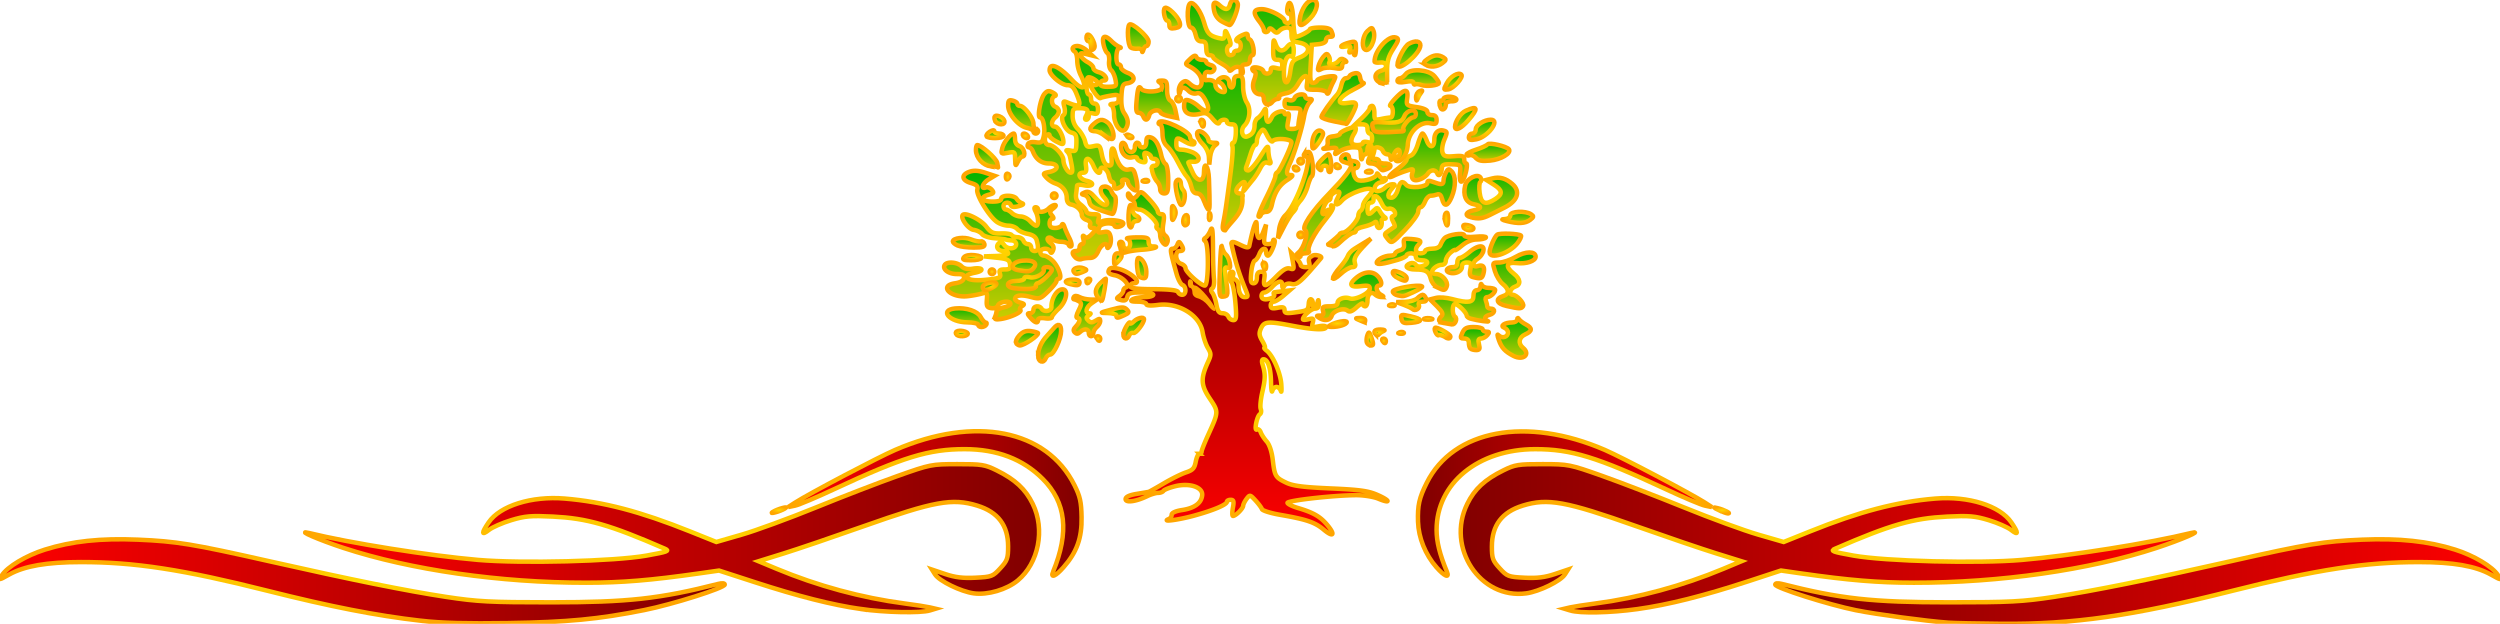 <svg xmlns="http://www.w3.org/2000/svg" viewBox="0 0 194.887 48.629">
  <defs>
    <linearGradient id="treeGradient" x1="100%" y1="100%">
      <stop offset="0%" stop-color="red">
        <animate attributeName="stop-color" dur="14s" repeatCount="indefinite" values="orange;red;orange"/>
      </stop>
      <stop offset="100%" stop-color="maroon">
        <animate attributeName="stop-color" dur="14s" repeatCount="indefinite" values="crimson;maroon;crimson"/>
        <animate attributeName="offset" dur="14s" repeatCount="indefinite" values="0.95;0.80;0.60;0.40;0.20;0;0.20;0.40;0.60;0.80;0.95"/>
      </stop>
    </linearGradient>
    <linearGradient id="leafGradient" x1="100%" y1="100%">
      <stop offset="0%" stop-color="#cc0">
        <animate attributeName="stop-color" dur="14s" repeatCount="indefinite" values="#cccc00;#00b300;#cccc00"/>
      </stop>
      <stop offset="100%" stop-color="#00b300">
        <animate attributeName="offset" dur="14s" repeatCount="indefinite" values="0.95;0.80;0.60;0.40;0.20;0;0.20;0.40;0.60;0.80;0.95"/>
        <animate attributeName="stop-color" dur="14s" repeatCount="indefinite" values="#00b300;#bfff00;#00b300"/>
      </stop>
    </linearGradient>
    <linearGradient id="braceLeftGradient" x1="0%" y1="0%">
      <stop offset="0%" stop-color="red">
        <animate attributeName="offset" dur="20s" repeatCount="indefinite" values="0;0.20;0.40;0.60;0.80;0.95;0.80;0.60;0.40;0.20;0"/>
        <animate attributeName="stop-color" dur="20s" repeatCount="indefinite" values="red;maroon;red"/>
      </stop>
      <stop offset="100%" stop-color="maroon"/>
    </linearGradient>
    <linearGradient id="braceRightGradient" x1="0%" y1="0%">
      <stop offset="0%" stop-color="maroon"/>
      <stop offset="100%" stop-color="red">
        <animate attributeName="offset" dur="20s" repeatCount="indefinite" values="0.95;0.80;0.60;0.40;0.20;0;0.20;0.40;0.60;0.80;0.95"/>
        <animate attributeName="stop-color" dur="20s" repeatCount="indefinite" values="red;maroon;red"/>
      </stop>
    </linearGradient>
    <radialGradient id="goldStroke">
      <stop offset="0%" stop-color="gold"/>
      <stop offset="100%" stop-color="orange">
        <animate attributeName="offset" dur="20s" repeatCount="indefinite" values="0.95;0.80;0.60;0.40;0.20;0;0.20;0.40;0.60;0.80;0.95"/>
      </stop>
    </radialGradient>
    <filter id="blurIt">
      <feGaussianBlur in="SourceGraphic" stdDeviation=".1"/>
    </filter>
  </defs>
  <style>
    *{stroke-width:.35px;stroke:none}.tree{fill:url(#treeGradient)}.tree.accent{stroke:none;fill:orange}.brace,.leaf,.tree{stroke:url(#goldStroke)}.brace.left{fill:url(#braceLeftGradient)}.brace.right{fill:url(#braceRightGradient)}.leaf{fill:url(#leafGradient)}
  </style>
  <path d="M32.81 48.39c-3.453-.396-7.059-1.1-11.956-2.336-6.547-1.652-10.378-2.241-14.546-2.238-2.657.002-4.407.307-5.605.976-.804.45-.81.45-.552.051.434-.67 1.89-1.54 3.345-1.997 2.103-.66 4.347-.9 7.268-.776 2.981.126 4.264.336 10.18 1.67 6.56 1.478 10.722 2.317 13.827 2.79 2.455.373 3.419.423 8.17.423 6.012 0 8.469-.271 13.065-1.439.295-.075.494-.053.494.055 0 .261-4.073 1.551-6.285 1.991-3.593.715-5.934.938-10.595 1.012-3.226.051-5.239-.003-6.81-.183z" class="brace left"/>
  <path d="M151.855 48.538c-1.732-.126-5.558-.642-7.183-.969-2.11-.424-6.285-1.751-6.285-1.998 0-.11.197-.132.494-.057 4.596 1.168 7.053 1.439 13.064 1.439 4.752 0 5.716-.05 8.17-.423 3.106-.473 7.267-1.312 13.828-2.79 5.916-1.334 7.199-1.544 10.18-1.67 2.921-.124 5.165.115 7.268.776 1.455.457 2.91 1.326 3.345 1.997.258.4.252.399-.552-.05-1.198-.67-2.948-.975-5.605-.977-4.168-.003-7.999.586-14.546 2.238-7.788 1.965-12.403 2.623-18.047 2.573-1.828-.017-3.686-.056-4.13-.089z" class="brace right"/>
  <path d="M67.095 47.475c-2.25-.326-4.853-.986-8.26-2.093l-2.784-.904-1.526.218c-3.797.542-6.05.728-8.835.73-6.705.003-13.68-.997-18.91-2.712-1.9-.623-3.755-1.425-2.694-1.164 3.214.789 9.345 1.765 13.17 2.097 3.396.294 10.673.109 13.138-.335 1.66-.299 1.832-.363 1.437-.535-4.309-1.873-6.053-2.373-8.733-2.506-1.708-.085-2.18-.044-3.248.28-.688.209-1.465.549-1.728.756-.597.47-.609.266-.033-.582.885-1.3 3.349-2.074 5.93-1.86 3.012.25 5.902 1.008 9.771 2.562l2.05.823 1.991-.575c1.095-.317 3.688-1.267 5.762-2.11 2.074-.845 4.943-1.951 6.375-2.458 2.553-.905 2.644-.923 4.67-.925 1.886-.003 2.15.04 3.052.485 1.45.716 2.249 1.457 2.817 2.614.977 1.99.463 4.618-1.167 5.97-.864.715-2.349 1.15-3.428 1.004-1.007-.136-2.693-.96-3.02-1.475l-.239-.377 1.037.35c.766.258 1.382.333 2.357.283 1.258-.063 1.348-.097 1.93-.733.547-.597.61-.774.61-1.701 0-1.648-.79-2.69-2.411-3.188-1.942-.596-3.334-.343-8.867 1.614-2.34.828-5.137 1.78-6.215 2.115l-1.961.61 1.422.593c3.177 1.325 6.63 2.261 9.952 2.697.84.11 1.728.248 1.975.306l.45.105-.45.136c-.712.216-3.526.156-5.387-.115z" class="brace left"/>
  <path d="M122.405 47.59l-.45-.136.45-.105c.247-.058 1.136-.196 1.975-.306 3.322-.436 6.775-1.372 9.952-2.697l1.422-.594-1.96-.61c-1.08-.335-3.876-1.286-6.216-2.114-5.533-1.957-6.925-2.21-8.867-1.614-1.621.498-2.41 1.54-2.411 3.188 0 .927.063 1.104.61 1.701.582.636.672.67 1.93.733.975.05 1.591-.025 2.357-.283l1.037-.35-.24.377c-.326.516-2.012 1.339-3.019 1.475-3.595.486-6.267-3.57-4.595-6.974.568-1.157 1.366-1.898 2.817-2.614.903-.446 1.166-.488 3.053-.485 2.025.002 2.116.02 4.669.925 1.432.507 4.3 1.613 6.375 2.457 2.074.844 4.667 1.794 5.762 2.11l1.991.576 2.05-.823c3.869-1.554 6.759-2.311 9.77-2.561 2.582-.215 5.046.558 5.93 1.86.577.847.565 1.05-.032.58-.263-.206-1.04-.546-1.728-.755-1.068-.324-1.54-.365-3.248-.28-2.68.133-4.424.633-8.733 2.506-.395.172-.222.236 1.437.535 2.465.444 9.742.63 13.138.335 3.825-.332 9.956-1.308 13.17-2.097 1.061-.26-.793.541-2.694 1.164-5.23 1.715-12.205 2.715-18.91 2.712-2.79-.002-5.07-.19-8.835-.731l-1.526-.22-2.551.837c-3.477 1.14-6.246 1.834-8.646 2.169-2.1.293-4.464.342-5.234.11z" class="brace right"/>
  <path d="M82.091 44.574c1.277-3.097 1.017-5.418-.812-7.247-1.538-1.538-3.56-2.31-6.066-2.313-2.804-.004-4.822.614-10.183 3.118-1.383.645-2.757 1.224-3.053 1.286l-.539.112.539-.346c1.09-.702 6.458-3.529 7.803-4.11 6.225-2.692 11.806-1.593 13.981 2.751.436.871.53 1.29.553 2.485.032 1.626-.363 2.724-1.411 3.917-.614.7-1.03.877-.812.347z" class="brace left"/>
  <path d="M111.981 44.224c-.87-.99-1.4-2.302-1.44-3.555-.039-1.271.09-1.852.677-3.024 2.077-4.156 7.782-5.212 13.889-2.572 1.345.582 6.712 3.409 7.803 4.11l.539.347-.539-.112c-.296-.062-1.67-.64-3.053-1.286-5.361-2.504-7.379-3.122-10.183-3.118-4.445.007-7.685 2.66-7.685 6.294 0 .926.237 1.884.807 3.266.219.531-.198.352-.815-.35z" class="brace right"/>
  <path d="M103.19 41.288c-.69-.576-1.332-.795-3.385-1.152-.749-.13-1.392-.331-1.43-.447-.04-.115-.266-.42-.504-.677-.422-.455-.441-.458-.694-.124-.144.19-.263.433-.267.54-.006.215-.583.792-.79.792-.072 0-.076-.283-.012-.629.096-.507.062-.628-.171-.628-.16 0-.29.066-.29.146 0 .228-1.045.672-2.566 1.089-1.208.332-2.599.517-1.968.262a.39.39 0 0 0 .225-.334c0-.151.309-.29.814-.366.963-.144 1.5-.539 1.564-1.15.067-.638-.992-.987-2.124-.702-.44.11-.843.272-.896.358-.054.087-.242.158-.419.158-.176 0-.555.113-.842.252-.88.425-1.689.536-1.689.232 0-.175.288-.311.853-.405.47-.078.894-.15.943-.16.05-.01.58-.307 1.18-.662.6-.354 1.379-.74 1.732-.856.53-.175.663-.322.759-.833.064-.342.194-.62.288-.62a.174.174 0 0 0 .171-.176c0-.096.232-.682.514-1.302.82-1.798.82-1.784.115-2.832-.692-1.03-.717-1.57-.13-2.846.251-.545.25-.647-.014-1.094-.16-.271-.345-.824-.41-1.23-.21-1.315-1.88-2.334-3.48-2.121-.58.077-.905.053-.905-.066 0-.102-.303-.187-.673-.189-.5-.002-.604-.047-.404-.177.148-.095.572-.175.943-.176.37-.002.673-.084.673-.183 0-.098-.435-.18-.966-.18-.805 0-.982.059-1.058.348-.068.26-.194.32-.497.242-.364-.096-.375-.128-.11-.323.164-.119.297-.301.297-.406 0-.104.092-.22.204-.258.386-.128-.252-.828-.86-.942-.426-.08-.557-.184-.48-.382.077-.202.248-.24.665-.15.983.212 2.026 1.153 1.279 1.153-.148 0-.27.102-.27.226 0 .165.488.228 1.83.235 1.245.007 1.852.079 1.9.224.04.117.186.213.326.213.325 0 .334-.649.01-.773-.133-.051-.34-.444-.459-.872-.506-1.823-.524-1.946-.285-1.946.127 0 .285-.14.35-.31.102-.264.143-.27.286-.044.24.378.211.533-.097.533-.42 0-.342.85.09.988.198.063.36.221.36.353 0 .291 1.179 1.353 1.503 1.353.295 0 .326-3.249.033-3.457-.13-.092-.122-.178.026-.274.118-.077.295-.34.392-.584.135-.338.18-.017.187 1.352.005.988.04 2.079.077 2.424.037.346-.018.683-.121.75-.132.084-.132.193 0 .359.105.13.245.541.311.912.093.51.207.673.478.673.196 0 .403.121.46.27a.446.446 0 0 0 .38.269c.235 0 .26-.207.16-1.384-.065-.76-.198-1.464-.296-1.562-.241-.242-.227-.825.02-.825.11 0 .155.114.101.254-.054.14.019.3.16.354.142.054.259.256.259.449 0 .54.192.918.468.918.302 0 .304-.029.048-.665-.514-1.28-.77-2.118-1.07-3.51.012-.47 1.3.64 1.396.181.135-.666.319-1.393.408-1.616.144-.358.165-.33.175.238.015.887.228 1.019.499.31l.227-.595-.104.763c-.093.688-.067.764.271.764.206 0 .375-.095.375-.21 0-.115.05-.16.11-.1.133.133-.323 1.208-.513 1.208-.075 0-.136-.122-.136-.27 0-.421-.35-.316-.531.16-.09.237-.249.46-.353.495-.104.035-.228.447-.275.916-.068.67-.03.853.177.853.162 0 .264-.173.264-.449 0-.315.098-.448.328-.448.262 0 .312.107.25.538-.107.72.11.68.949-.18.508-.52.797-.688 1.048-.609.312.1.334.046.222-.548l-.123-.658.369.37c.203.202.369.449.369.548 0 .099.171.18.38.18.296 0 .359-.083.283-.37-.064-.245.005-.408.204-.481.146-.196.876-.029.715.154-1.546 1.841-1.864 2.12-2.293 2.007-.247-.064-.464-.008-.561.145-.127.2-.16.187-.162-.064-.004-.407-.356-.33-.816.18-.2.222-.463.404-.584.404-.12 0-.218.12-.218.27 0 .28.312.344.792.16.156-.06.238-.181.184-.27-.055-.088-.034-.17.045-.18.08-.012.376-.048.656-.081l.511-.06-.51.44c-.281.24-.612.439-.736.439-.123 0-.224.131-.224.292 0 .228.117.268.539.184.42-.084.538-.044.538.181 0 .242.14.27.839.175.97-.133 1.007-.158 1.047-.697.016-.223.103-.364.193-.315.09.05.14.191.112.315-.08.35.287.263.38-.09.06-.237.086-.214.102.09.014.275-.08.404-.298.404-.291 0-.938.572-.938.83 0 .058.194.058.432-.002.374-.094.418-.057.33.278-.091.35-.048.376.467.273.326-.065.567-.039.567.062 0 .25-.953.216-2.575-.095-1.966-.376-2.243-.355-2.49.19-.171.375-.153.554.103.987.172.291.253.53.179.53-.074 0-.004.1.156.224.49.379 1.078 1.725 1.141 2.613.033.464.017.702-.036.53-.053-.173-.206-.315-.34-.315-.133 0-.28.142-.324.315-.046.172-.092-.156-.103-.73-.022-1.075-.246-1.74-.587-1.74-.119 0-.146.157-.069.404.226.728.222 1.108-.019 2.15-.13.564-.187 1.158-.125 1.32.062.161.033.345-.065.41-.238.156-.466 1.337-.23 1.191.098-.06.23.036.294.216.063.179.273.5.465.715.216.24.398.792.474 1.437.151 1.281.204 1.37 1.05 1.777.518.25 1.327.355 3.46.447 2.282.1 2.942.191 3.662.51 1 .44 1.047.706.052.29-.357-.15-1.117-.272-1.688-.273-1.697-.002-5.449.418-5.387.604.031.094.384.268.785.386 1.206.356 1.742.659 2.277 1.284.688.805.538 1.063-.24.412z" class="tree"/>
  <path d="M94.75 24.145c0-.38-1.25-1.883-1.567-1.883-.126 0-.209-.09-.184-.202.025-.111-.056-.24-.18-.284-.134-.05-.224.068-.224.291 0 .206.08.375.18.375.098 0 .18.16.18.355 0 .227.157.396.435.465.24.06.582.305.761.543.297.395.599.567.599.34z" class="tree accent"/>
  <path d="M109.899 16.83c.058-.222.027-.431-.07-.464-.095-.033-.174-.215-.174-.404 0-.198-.124-.344-.292-.344-.231 0-.268.116-.18.56a5.8 5.8 0 0 1 .113.809c0 .406.488.279.603-.157z" class="tree accent"/>
  <path d="M110.553 15.438c0-.36-.09-.539-.27-.539-.272 0-.384.723-.15.958.258.258.42.096.42-.419z" class="tree accent"/>
  <path d="M95.369 8.678c.066-.262.034-.56-.07-.664-.133-.133-.19-.099-.19.115 0 .168-.121.306-.27.306-.302 0-.314.032-.16.434.17.442.558.334.69-.191z" class="tree accent"/>
  <path d="M96.289 7.46c.348-.348.323-.462-.103-.462-.197 0-.359.034-.359.075 0 .041-.049.203-.109.36-.136.354.226.372.571.027z" class="tree accent"/>
  <path d="M103.549 19.036c.444-.342.835-.685.868-.763.033-.078.16-.141.28-.141.318 0 1.186-.954 1.186-1.301 0-.162.081-.344.18-.405.099-.061.18-.231.18-.378 0-.146.161-.44.359-.651.197-.212.359-.451.359-.532 0-.437-1.84.183-2.376.8-.394.454-.602.304-.318-.227.115-.214.174-.425.13-.468-.154-.155-.668.152-.668.398 0 .137-.068.25-.151.25-.209 0-.61.918-.46 1.055.066.062.157.01.201-.113.044-.123.2-.224.345-.224.155 0 .212-.086.137-.207-.08-.13-.049-.159.08-.079.14.086-.062.46-.61 1.133-.85 1.044-1.408 2.128-1.237 2.404.055.089-.067.16-.27.16-.204 0-.37.087-.37.191 0 .105-.093.133-.207.062-.15-.092-.138-.181.045-.324.413-.324.785-1.561.518-1.726-.337-.208.471-1.437 1.932-2.938 1.084-1.115 1.663-1.862 1.663-2.147 0-.045-.2-.132-.443-.193-.297-.074-.409-.199-.34-.378.134-.349.603-.347.603.001 0 .15.16.27.36.27.199 0 .358.12.358.27 0 .147-.08.269-.18.269-.36 0-.188.853.193.953.463.12 1.422-.2 1.43-.477.003-.114.088-.064.19.111.102.175.261.271.354.214.093-.057.168-.024.168.073 0 .098-.18.204-.402.235-.472.068-.677.686-.226.686.162 0 .416-.12.564-.269.148-.148.398-.27.554-.27.255 0 .253.035-.013.329-.384.424-.38.792.006.717.167-.032.37-.32.454-.642.162-.624.341-.722.647-.353.258.31 1.65.18 1.65-.155 0-.19.104-.206.46-.07.636.241.796.22.796-.107 0-.154.085-.439.188-.632.165-.308.221-.32.45-.091.332.333.333 1.201 0 1.998-.308.738-.587.799-.746.163-.077-.306-.203-.426-.378-.359-.144.055-.378.1-.52.1-.143 0-.337.203-.43.45-.094.246-.254.448-.355.448-.101 0-.184.16-.184.354 0 .194-.466.836-1.034 1.426-1.03 1.07-1.035 1.072-1.343.693-.295-.363-.29-.392.092-.648.22-.148.426-.289.459-.313.032-.024-.028-.206-.134-.404-.14-.264-.136-.38.018-.43.353-.118.022-.659-.344-.563-.243.064-.404-.069-.595-.488-.249-.547-.65-.688-.596-.21.014.123-.087.224-.224.224-.147 0-.25.186-.25.45 0 .522.099.555.49.163.261-.261.302-.257.466.045.1.181.268.39.376.462.132.09.123.133-.03.134-.123.002-.215.064-.203.138.052.33-.036.584-.201.584-.099 0-.18-.132-.18-.292 0-.21-.062-.24-.224-.11-.124.1-.487.237-.808.305-.321.069-.584.2-.584.29 0 .091-.08.166-.177.166-.167 0-.638.34-1.177.853-.13.123-.318.224-.419.224-.08-.114-.495-.09-.382-.173z" class="leaf"/>
  <path d="M95.509 17.952c-.204 0-.233-.146-.133-.673.148-.78.166-.902.528-3.59.15-1.11.226-2.14.169-2.29-.058-.149-.028-.27.065-.27s.182-.324.197-.72c.024-.606-.027-.717-.33-.717-.196 0-.357-.081-.357-.18 0-.259-.493-.222-.597.045-.057.146-.24.042-.523-.297-.353-.423-.524-.498-.915-.4-.837.21-1.327-.02-1.306-.615.015-.436.078-.506.378-.416.197.06.526.26.73.447.74.675 1.027.336.488-.577-.216-.366-.404-.49-.63-.42-.176.057-.447-.024-.602-.179-.366-.366-.57-.356-.67.033-.066.25-.087.235-.104-.068-.011-.21.102-.484.252-.609.223-.184.333-.172.598.068.488.442.925.375.925-.142 0-.459-.321-.871-.934-1.199-.366-.196-.366-.197.035-.582.282-.271.428-.32.486-.162.046.123.239.224.428.224.19 0 .344.072.344.16 0 .086.162.2.36.252.227.06.322.192.258.36-.056.146-.241.23-.41.186-.213-.056-.318.033-.337.285-.015.201.028.358.096.349.47-.067.752.07.752.365 0 .281.318.558.643.558.216 0 .031-.547-.24-.707-.262-.154-.272-.212-.06-.351.353-.232.734-.046.734.358 0 .187.08.34.18.34.098 0 .18-.202.18-.449 0-.329.095-.449.358-.449.307 0 .36.12.36.815 0 .449.13 1.014.291 1.259.327.499.237 1.374-.183 1.795-.344.343-.172.992.224.846.392-.144.56-.409.563-.89 0-.217.11-.46.243-.538.132-.08.332-.306.443-.503.184-.324.204-.303.209.224.006.675.201.756.457.192.17-.378.985-.614.985-.286 0 .088.092.104.204.034.147-.09.17.06.082.528-.115.614-.094.655.334.655.268 0 .457-.102.457-.247 0-.136.05-.5.113-.808.109-.546.094-.561-.54-.561-.537 0-.65-.065-.65-.372 0-.281.081-.345.338-.264.213.068.377.006.443-.167.116-.302.835-.384.835-.095 0 .098.134.18.297.18.271 0 .272.027.016.314-.156.172-.336.637-.402 1.032-.147.892-.74 2.863-1.087 3.619-.34.74-.329.96.054.963.214.002.126.124-.276.381-.638.409-1 .985-1.198 1.906-.087.401-.23.584-.456.584-.181 0-.366.1-.41.224-.044.123-.124.184-.178.135-.054-.05.217-.722.604-1.493.386-.772.702-1.513.702-1.646 0-.134.067-.27.149-.303.187-.075 1.108-2.02 1.107-2.339 0-.281-1.286-.363-1.463-.092-.064.098-.256-.091-.426-.42-.293-.567-.323-.581-.557-.262-.136.186-.247.484-.247.663 0 .179-.061.325-.136.325-.075 0-.23.303-.347.673-.116.37-.265.815-.332.988-.081.211-.035.314.14.314.145 0 .555-.465.912-1.032.57-.906.65-.974.655-.554.003.264.06.621.127.795.093.242.052.288-.178.2-.214-.082-.38.04-.58.426a5.68 5.68 0 0 1-.536.847c-.141.168-.384.467-.539.665-.278.354-.28.353-.17-.045.127-.464-.007-.516-.376-.147-.34.34-.325.64.034.64.195 0 .258.105.192.315.105 1.227-.776 1.719-1.339 2.559z" class="leaf"/>
  <path d="M60.271 39.89c.148-.09.471-.22.718-.286.312-.083.367-.069.18.047-.148.091-.471.22-.718.286-.312.084-.367.07-.18-.046z" class="leaf"/>
  <path d="M133.987 39.764c-.449-.216-.464-.24-.09-.15.51.125 1.081.417.809.413-.1-.002-.422-.12-.719-.263z" class="leaf"/>
  <path d="M80.922 27.727c0-.512.26-1.088.698-1.55.16-.169.394-.431.522-.584.347-.417.576-.336.576.202 0 .627-.564 1.844-.858 1.85-.127.002-.277.126-.334.274-.172.448-.604.312-.604-.192z" class="leaf"/>
  <path d="M117.979 27.743c-.652-.335-.926-.63-1.132-1.222-.15-.429-.148-.519.008-.363.256.256.701.104.701-.24 0-.14-.128-.304-.284-.364-.373-.143.014-.412.598-.416.223-.001.406-.104.407-.227.002-.156.044-.164.135-.027.073.109.314.293.536.41.525.277.511.518-.045.772-.504.23-.586.707-.18 1.045.619.513.018 1.024-.744.632z" class="leaf"/>
  <path d="M114.623 27.17c-.066-.065-.12-.267-.12-.449 0-.208-.13-.329-.355-.329-.314 0-.331-.052-.15-.449.166-.365.332-.449.893-.449.38 0 .69.081.69.18 0 .099.13.18.291.18.239 0 .251.048.068.269-.123.148-.344.27-.49.27-.195 0-.237.12-.155.448.09.358.046.45-.22.45-.183 0-.386-.055-.452-.12z" class="leaf"/>
  <path d="M79.208 26.738c-.065-.106.052-.375.26-.597.279-.296.525-.383.917-.325.296.043.537.115.537.16 0 .22-1.095.955-1.423.955-.094 0-.225-.087-.29-.193z" class="leaf"/>
  <path d="M106.556 26.707c-.046-.124-.028-.382.04-.575.11-.304.152-.275.326.225.16.46.152.574-.04.574a.374.374 0 0 1-.326-.224z" class="leaf"/>
  <path d="M107.769 26.572c-.06-.099-.025-.18.08-.18.104 0 .19.081.19.18 0 .099-.036.18-.08.18-.043 0-.129-.081-.19-.18z" class="leaf"/>
  <path d="M85.502 26.392c-.061-.098-.026-.18.079-.18.104 0 .19.082.19.18 0 .099-.036.18-.08.18-.043 0-.128-.081-.19-.18z" class="leaf"/>
  <path d="M87.567 26.067c0-.315.521-1.17.533-.874.003.081.132.02.288-.135.275-.275.795-.39.795-.175 0 .308-.65 1.146-.834 1.075-.118-.045-.258.034-.313.176-.14.367-.47.32-.47-.067z" class="leaf"/>
  <path d="M112.537 26.222c-.144-.09-.317-.13-.386-.088-.13.08-.398-.463-.285-.576.112-.113 1.2.493 1.2.668 0 .21-.194.208-.53-.004z" class="leaf"/>
  <path d="M74.582 26.098c-.219-.22.05-.375.498-.29.248.048.407.158.353.246-.114.184-.682.213-.85.044z" class="leaf"/>
  <path d="M84.873 25.943c0-.323-.383-.353-.682-.054-.153.153-.272.16-.407.025-.135-.135-.109-.274.09-.472.32-.32.37-.666.097-.666-.104 0-.057-.247.106-.562.24-.465.25-.59.05-.716-.133-.084-.307-.154-.387-.156-.08-.001-.095-.084-.034-.183.075-.12.223-.12.448 0 .185.1.564.185.842.19l.506.01-.404.281c-.436.304-.545.775-.18.78.15.001.135.059-.043.172-.217.136-.224.213-.04.397.18.18.299.182.581.006.29-.181.355-.176.355.027 0 .137-.121.35-.27.472-.148.123-.269.335-.269.471 0 .136-.08.248-.18.248-.098 0-.179-.121-.179-.27z" class="leaf"/>
  <path d="M107.263 26.096c-.256-.256-.105-.422.371-.408.289.008.382.057.225.117-.148.056-.315.172-.371.258-.057.085-.158.1-.225.033z" class="leaf"/>
  <path d="M109.083 25.91c.129-.051.284-.045.344.015s-.047.102-.236.094c-.21-.009-.252-.051-.109-.109z" class="leaf"/>
  <path d="M76.253 25.315c0-.099-.383-.182-.853-.186-1.388-.01-2.214-.96-.942-1.084.86-.084 1.743.208 1.983.657.128.238.304.433.392.433.088 0 .11.081.049.18-.061.099-.227.18-.37.18-.142 0-.259-.081-.259-.18z" class="leaf"/>
  <path d="M103.729 25.334c.453-.252 1.257-.395 1.257-.223 0 .181-.619.38-1.168.375-.287-.002-.305-.032-.09-.152z" class="leaf"/>
  <path d="M109.249 24.856c-.067-.355-.029-.365.706-.197.967.221.995.418.072.506-.6.057-.716.011-.777-.309z" class="leaf"/>
  <path d="M112.573 25.188c-.45-.086-.505-.239-.2-.545.153-.152.066-.343-.345-.754l-.55-.55.47-.117c.258-.065.818-.025 1.245.09 1.27.339 1.67.28 1.67-.242 0-.28.101-.449.269-.449.148 0 .276-.141.283-.314.008-.188.051-.224.105-.09.05.124.273.225.495.225.222 0 .454.05.515.11.141.142-.316.608-.596.608-.12 0-.164.124-.103.284.06.156.109.358.109.449 0 .09.121.165.27.165.397 0 .327.377-.09.486-.407.107-.47.332-.135.484.238.11-.815-.038-1.347-.188-.173-.048-.314-.163-.314-.256 0-.223-.672-.885-.898-.885-.23 0-.236.841-.008.982.224.14.03.641-.236.61-.113-.014-.387-.06-.61-.103z" class="leaf"/>
  <path d="M80.336 24.776c-.258-.3-.264-.36-.04-.36a.27.27 0 0 0 .267-.268c0-.302.457-.368.629-.09.191.31.787.205.772-.135-.023-.556.357-1.25.74-1.35.619-.162.505.859-.165 1.485-.297.277-.54.578-.54.67 0 .09-.242.13-.538.086-.323-.047-.539.001-.539.121 0 .306-.245.24-.586-.159z" class="leaf"/>
  <path d="M105.973 24.956c-.342-.148-.34-.155.045-.167.223-.007.404.068.404.167 0 .098-.02.174-.045.167a9.383 9.383 0 0 1-.404-.167z" class="leaf"/>
  <path d="M77.583 24.665a1.6 1.6 0 0 0 .107-.428c0-.083.242-.204.539-.269.296-.065.538-.193.538-.284 0-.283-.853-.18-.967.117-.065.17-.27.259-.513.224-.34-.048-.397-.153-.357-.663.045-.554.014-.595-.359-.482a8.42 8.42 0 0 1-1.126.209c-1.338.16-2.3-.819-.99-1.007.409-.058.648-.199.687-.404.048-.25-.066-.314-.56-.314-.639 0-1.141-.38-.937-.71.176-.286.982-.224 1.306.1.197.198.474.258.881.191.802-.13.943.17.15.318-.344.064-.626.186-.626.27 0 .286.597.381 1.65.262.92-.104 1.039-.161.946-.455-.086-.27-.014-.335.367-.335.388 0 .463-.073.416-.404-.05-.347-.196-.419-1.045-.51l-.988-.105.943-.03c.519-.015.943-.11.943-.208 0-.099-.157-.18-.349-.18-.437 0-.653-.326-.39-.59.145-.145.262-.112.436.126.273.373.931.32.931-.077 0-.147-.161-.275-.359-.285-.197-.01-.4-.04-.449-.068-.05-.028-.44-.073-.866-.101-.429-.028-.872-.173-.988-.323-.116-.15-.412-.298-.658-.33-.424-.055-1.062-.943-.838-1.167.218-.218 1.412.374 1.813.9.371.486.54.565 1.166.542.402-.015.777.046.832.135.054.088.259.16.453.16.195 0 .401.122.458.27.057.148.216.27.354.27.137 0 .25.12.25.269 0 .148.12.27.269.27.287 0 .328-.213.16-.837-.07-.262-.295-.423-.697-.498-.327-.062-.693-.23-.814-.376-.12-.146-.434-.265-.696-.265-.262 0-.664-.13-.892-.29-.613-.43-1.636-2.113-1.53-2.518.07-.267-.042-.383-.504-.519-.718-.211-.772-.642-.109-.875.339-.12.709-.097 1.223.072l.737.244-.459.278c-.472.287-.65.796-.219.631.132-.05.342.03.465.178.188.226.149.289-.24.387-.72.18-.557.525.253.535.474.006.718-.07.718-.224 0-.313 1.018-.305 1.203.01a.903.903 0 0 0 .413.337c.177.061.088.142-.26.234-.353.093-.552.07-.598-.068-.102-.304-.578-.254-.578.062 0 .148.086.269.192.269.106 0 .314.121.462.27.148.147.453.269.678.269.224 0 .554.161.733.359.179.197.393.359.477.359.21 0 .19-.67-.034-1.09-.129-.239-.129-.347 0-.347.102 0 .185.081.185.18 0 .272.53.215.834-.09.148-.148.365-.267.481-.264.117.004.058.122-.13.264-.28.214-.3.306-.112.533.156.188.164.275.027.275-.11 0-.202.162-.202.36 0 .26.12.359.434.359.239 0 .472-.101.518-.225.052-.14.13-.089.204.135.066.197.24.592.386.877.146.285.211.568.145.629-.066.06-.156.009-.2-.115-.044-.123-.3-.224-.568-.224-.268 0-.583-.096-.7-.212-.117-.117-.274-.151-.35-.076-.076.076.014.249.2.384.228.167.293.35.202.569-.089.216-.16.249-.217.098-.118-.318-.772-.28-.772.045 0 .148.125.27.278.27.152 0 .463.185.69.412.451.452.77 1.383.472 1.383-.1 0-.183.082-.183.183 0 .1-.29.465-.646.81-.62.603-.675.62-1.366.434-.733-.197-1.22-.132-1.22.163 0 .09.182.214.404.275.33.09.356.141.14.28-.146.094-.205.23-.132.303.158.158-.831.607-1.551.703-.402.054-.488.01-.404-.209z" class="leaf"/>
  <path d="M77.343 22.435c.518-.277.42-.48-.192-.39-.301.043-.538.188-.538.327 0 .296.253.318.73.063z" class="leaf"/>
  <path d="M80.743 22.312c0-.126.06-.23.134-.23.23 0 1.123-.838 1.123-1.053 0-.112-.167-.204-.37-.204-.203 0-.329.067-.278.148.177.287-.602.759-1.063.643-.272-.068-.444-.034-.444.088 0 .11-.283.199-.629.199-.77 0-.885.485-.134.572 1.065.122 1.66.064 1.66-.163z" class="leaf"/>
  <path d="M80.57 20.908c.338-.409-.013-.656-.835-.589-.81.067-1.097.603-.394.737.793.152 1 .127 1.229-.148z" class="leaf"/>
  <path d="M102.83 24.776c-.226-.146-.216-.174.067-.177.246-.002.31-.098.24-.362-.08-.307-.005-.359.519-.359.41 0 .611-.084.611-.257 0-.31.553-.513.964-.356.403.155 1.55-.413 1.55-.766 0-.228-.141-.265-.718-.188-.808.108-.946-.133-.362-.634.576-.492 1.226-.579 1.626-.217.374.338.473.802.173.802-.299 0-.202.508.134.704.26.15.266.184.036.188a.758.758 0 0 1-.478-.194c-.284-.284-.59-.035-.59.48 0 .24-.08.438-.18.438a.184.184 0 0 1-.18-.187c0-.102-.217.016-.483.262-.341.317-.549.396-.702.27-.314-.261-1.117-.008-1.244.391-.117.37-.551.44-.982.162z" class="leaf"/>
  <path d="M111.043 24.838c.122-.05.364-.052.539-.007.174.046.075.086-.221.09-.297.003-.44-.034-.318-.083z" class="leaf"/>
  <path d="M87.028 24.597c0-.1-.303-.185-.673-.192-.657-.011-.65-.018.282-.269.808-.217.994-.22 1.201-.012.208.207.176.277-.2.449-.547.249-.61.251-.61.023z" class="leaf"/>
  <path d="M110.108 24.09c-.066-.067-.377-.217-.69-.333l-.571-.21.686-.014c.377-.008.807-.135.955-.283.149-.148.336-.27.417-.27.082 0 .194.122.251.27.072.186-.012.269-.27.269-.247 0-.34.085-.274.255.103.27-.3.523-.504.316z" class="leaf"/>
  <path d="M117.43 23.85c-.793-.178-.901-.568-.216-.785.459-.146.432-.525-.066-.925-.225-.18-.5-.63-.612-1-.203-.673-.203-.674.332-.674.294 0 .874-.199 1.29-.442.766-.45 1.553-.457 1.553-.015 0 .341-.738.59-1.481.5-.817-.1-.92.276-.225.823.541.426.58.864.09 1.02-.368.117-.508.628-.172.628.315 0 .936.679.809.884-.137.221-.26.22-1.302-.014z" class="leaf"/>
  <path d="M108.364 23.756c.13-.052.285-.046.344.014.06.06-.046.102-.235.094-.21-.009-.252-.051-.109-.108z" class="leaf"/>
  <path d="M85.636 23.24c-.323-.351-.277-.746.135-1.158.198-.197.39-.359.426-.359.068 0-.21 1.643-.292 1.718-.024.023-.145-.068-.269-.202z" class="leaf"/>
  <path d="M95.094 20.967c.042-1.214.11-2.008.152-1.765.043.243.181.526.309.629.127.102.268.401.313.664.063.365.02.453-.18.376-.213-.081-.243.033-.16.6.228 1.572.225 1.597-.15 1.65-.346.05-.356-.029-.284-2.154z" class="leaf"/>
  <path d="M108.981 23.032c-.222-.042-.404-.182-.404-.31 0-.231 2.086-.589 2.283-.392.05.05-.221.232-.602.406-.887.404-.807.385-1.277.296z" class="leaf"/>
  <path d="M112.048 22.408c-.214-.103-.443-.4-.508-.66-.15-.598-.377-.737-1.212-.74-.685-.003-.908-.283-.386-.484.158-.06.35-.009.427.115.084.136.29.177.52.104.524-.166.481-.456-.067-.456-.28 0-.449-.102-.449-.27 0-.15-.16-.27-.36-.27-.197 0-.358.069-.358.152 0 .083-.303.24-.674.35-1.152.341-1.66.41-1.66.227 0-.237.605-.549 1.065-.549.204 0 .37-.07.37-.158 0-.087.169-.203.374-.256.267-.07.356-.215.314-.515-.053-.375.004-.412.56-.367.74.06.865.154.582.438-.328.327-.252.679.146.679.198 0 .36-.08.36-.18 0-.098.244-.18.544-.18.353 0 .586-.11.663-.313.065-.173.205-.402.31-.509.273-.277 1.535-.458 1.535-.22 0 .12.328.16.892.105.49-.047.85-.017.797.067-.051.084-.366.152-.698.152-.388 0-.802.167-1.157.465-.304.256-.552.418-.552.361 0-.057-.162.035-.36.204-.197.169-.358.451-.358.627 0 .187-.134.319-.324.319-.333 0-.754.32-.754.574 0 .08.15.144.331.144.452 0 .961.597.821.962-.129.336-.194.343-.734.082z" class="leaf"/>
  <path d="M83.392 22.138c-.494-.129-.367-.323.224-.344.343-.012.539.07.539.224 0 .245-.18.273-.763.12z" class="leaf"/>
  <path d="M84.694 21.903c0-.099.085-.18.19-.18.104 0 .14.081.079.18-.061.099-.147.18-.19.18-.044 0-.08-.081-.08-.18z" class="leaf"/>
  <path d="M103.911 21.687c.002-.128.241-.503.532-.833.29-.33.572-.734.624-.899.052-.164.277-.41.5-.55l.855-.525.45-.275-.36.37c-.798.822-1.002 1.164-.894 1.503.081.256.025.348-.216.348-.18 0-.59.247-.91.548-.321.3-.582.442-.58.313z" class="leaf"/>
  <path d="M108.981 21.684c-.222-.108-.404-.297-.404-.422 0-.176.118-.181.539-.022.296.111.539.306.539.433 0 .271-.129.273-.674.01z" class="leaf"/>
  <path d="M88.869 21.604c-.217-.087-.332-1.497-.122-1.497.283 0 .616.575.616 1.065 0 .548-.066.605-.494.432z" class="leaf"/>
  <path d="M114.824 21.601c-.235-.062-.282-.205-.202-.608.09-.45.05-.527-.276-.527-.254 0-.381.113-.381.338 0 .356-.57.606-1.004.44-.34-.131-.136-.419.296-.419.229 0 .348-.123.348-.359 0-.197.09-.359.199-.359.11 0 .439-.202.732-.449.673-.566 1.232-.605 1.093-.076a1.135 1.135 0 0 1-.432.582c-.45.281-.442.72.01.576.418-.133.57.073.434.593-.102.386-.22.425-.817.268z" class="leaf"/>
  <path d="M77.151 21.185a.18.18 0 0 1 .36 0 .18.18 0 0 1-.18.18.18.18 0 0 1-.18-.18z" class="leaf"/>
  <path d="M83.705 21.183c-.15-.244.373-.427.764-.268.289.118.285.14-.045.276-.492.202-.59.201-.719-.008z" class="leaf"/>
  <path d="M98.456 20.736c-.057-.149-.025-.27.07-.27.096 0 .175.121.175.27 0 .148-.032.269-.071.269-.039 0-.117-.121-.174-.27z" class="leaf"/>
  <path d="M86.848 20.228c0-.298.098-.48.26-.48.41 0 .44.24.077.615-.331.34-.337.338-.337-.135z" class="leaf"/>
  <path d="M75.147 20.052c.118-.142.443-.205.828-.16.847.1.628.395-.293.395-.58 0-.69-.049-.535-.235z" class="leaf"/>
  <path d="M83.835 20.075c-.296-.297-.276-.507.05-.507a.27.27 0 0 0 .27-.269c0-.148.09-.27.2-.27.117 0 .159-.16.1-.384-.07-.268-.043-.328.087-.198s.291.083.529-.154c.41-.41.426-.52.077-.52-.153 0-.223-.107-.167-.254.059-.152-.05-.3-.275-.37-.204-.066-.372-.24-.372-.389 0-.35-.38-.726-.82-.812-.234-.045-.35-.22-.356-.535-.01-.52-.357-.945-.918-1.123a1.84 1.84 0 0 1-.672-.449c-.284-.314-.27-.337.246-.44.765-.153.732-.657-.044-.657-.583 0-1.02-.33-1.258-.95-.064-.169-.198-.307-.297-.307-.098 0-.138-.106-.088-.237.056-.147.286-.209.605-.162.448.066.528.008.63-.458.132-.6-.035-1.477-.282-1.477-.243 0 .03-1.48.338-1.835.217-.25.34-.27.649-.105.24.129.298.232.157.279-.313.104-.28.703.045.828.148.057.27.217.27.356 0 .14-.122.354-.27.477-.334.277-.352.718-.029.718.253 0 .658.727.658 1.18 0 .232-.07.23-.539-.013-.296-.153-.539-.362-.539-.464 0-.102-.08-.135-.18-.074-.315.195-.204.808.148.808.382 0 1.11.774 1.11 1.18 0 .398.336.975.567.975.178 0 .167-.213-.062-1.269a.848.848 0 0 0-.236-.407c-.1-.083.021-.106.273-.052.42.09.453.048.47-.6.016-.583-.048-.715-.39-.8-.467-.118-.939-1.166-.614-1.367.115-.07.141-.322.065-.625-.112-.448-.088-.49.214-.367 1.056.433 1.15.338.71-.714-.195-.467-.37-.623-.694-.623-.45 0-1.38-.784-1.38-1.162 0-.644.729-.333 1.73.739.873.934 1.262.732.693-.36a2.857 2.857 0 0 1-.269-1.113c0-.328-.08-.647-.18-.708-.305-.19-.197-.449.188-.449.202 0 .545.167.763.372l.397.372-.496-.122c-.393-.098-.475-.068-.395.14.056.146.3.37.541.5.242.13.44.334.44.455 0 .12.192.268.429.327.486.122.789.65.373.65a.259.259 0 0 0-.264.251c0 .173.203.246.644.234.619-.018.64-.04.536-.566-.059-.301-.207-.629-.33-.727-.121-.1-.195-.414-.162-.7.032-.285-.027-.572-.132-.637-.105-.065-.243-.377-.306-.693-.133-.663.109-.755.626-.238.185.186.447.381.583.435.173.069.18.102.023.112-.269.017-.313 1.272-.045 1.272.098 0 .18.103.18.23 0 .126.242.321.538.433.616.233.58.716-.06.808-.334.047-.397.188-.444.998-.037.638.036 1.073.225 1.342.316.452.35.827.108 1.21-.29.458-.907-.278-.907-1.084 0-.372-.1-.716-.224-.766-.123-.05-.043-.097.18-.104.282-.01.404-.125.404-.382 0-.326-.075-.354-.674-.245-.37.067-.703.147-.74.179-.174.15-1.009-1.155-.844-1.32.057-.056.103-.008.103.107 0 .116.12.21.27.21.147 0 .268-.062.268-.137 0-.2-.66-.579-.788-.451-.183.182-.122 1.306.07 1.306.099 0 .18.162.18.36 0 .199.12.358.27.358.164 0 .268.168.268.433 0 .343-.073.412-.359.338-.25-.066-.359-.006-.359.196 0 .16-.084.29-.186.29-.126 0-.128-.108-.006-.335.226-.423.088-.562-.556-.562-.458 0-.509.06-.509.604 0 .392.148.754.422 1.032.232.236.478.657.546.935.11.45.182.494.642.393.495-.109.527-.078.673.66.104.526.256.792.476.835.271.052.315-.043.27-.573-.069-.792.119-1.022.284-.348.216.876.623 1.353 1.062 1.243.346-.087.419 0 .583.71.104.446.12.853.038.904-.178.11-.686-.36-.686-.636 0-.106-.126-.193-.28-.193-.16 0-.227.086-.156.2.068.11.012.27-.124.357-.362.229-.517.197-.517-.108 0-.148-.071-.269-.157-.269-.087 0-.206-.242-.265-.539-.099-.493-.656-.798-.656-.359 0 .374-.324.158-.538-.359-.123-.296-.321-.539-.44-.539-.138 0-.188.195-.137.539.06.409.009.539-.211.539-.511 0-.31.506.25.629.298.065.492.197.432.294-.06.096-.343.124-.63.06-.287-.062-.527-.047-.534.035-.007.082-.041.37-.077.64-.047.354.056.586.371.834.24.188.437.432.437.541 0 .11.235.2.522.2.443 0 .507.057.422.379-.087.333-.055.356.261.186.377-.201 1.668-.08 1.668.157 0 .224-.616.391-.685.185-.1-.301-1.059-.225-1.181.094-.17.444-.139.482.327.393.345-.066.459.007.544.345.059.236.027.567-.072.736-.102.175-.181.21-.185.083-.01-.425-.457-.223-.695.314-.166.377-.364.54-.657.54-.23 0-.53.041-.664.093-.134.051-.343-.005-.463-.126z" class="leaf"/>
  <path d="M116.12 19.667c0-.326.39-1.229.593-1.375.191-.137 1.7-.08 1.85.069.061.06-.065.335-.28.608-.624.794-2.163 1.29-2.163.698z" class="leaf"/>
  <path d="M87.387 19.604c0-.102-.049-.314-.109-.47-.06-.156-.02-.284.09-.284s.199.121.199.27a.27.27 0 0 0 .27.269c.324 0 .361-.651.044-.78-.123-.049.2-.096.718-.104.828-.012.943.03.943.345 0 .216.12.36.3.36.66 0 .04.205-.775.256-.48.03-1.054.115-1.276.19-.245.08-.404.06-.404-.052z" class="leaf"/>
  <path d="M74.641 19.137c-.2-.09-.363-.23-.363-.311 0-.273.898-.379 1.411-.166.278.115.615.185.749.155s.27.066.303.215c.047.211-.133.269-.838.269-.494 0-1.062-.073-1.262-.162z" class="leaf"/>
  <path d="M90.664 18.929a1.019 1.019 0 0 1-.224-.6c0-.195-.082-.406-.183-.468-.1-.062-.14-.18-.09-.262.151-.244-.918-1.263-1.325-1.263-.25 0-.377-.114-.377-.34 0-.187-.122-.386-.27-.443-.148-.057-.268-.207-.266-.334.002-.18.036-.177.154.01.202.317.367.298.64-.076.205-.28.284-.245.877.393.358.385.653.801.656.925.003.123.127.224.276.224.216 0 .248.147.155.726-.086.542-.046.78.16.943.159.125.226.341.158.512-.097.247-.153.256-.34.053z" class="leaf"/>
  <path d="M99.717 17.862c.055-.403.266-.875.483-1.077.89-.828 2.208-4.58 1.61-4.58-.142 0-.207-.08-.146-.179a.455.455 0 0 1 .352-.18c.26 0 .477 1.762.236 1.91-.071.045-.212.388-.314.763-.1.376-.345.87-.543 1.098-.198.228-.36.477-.36.554 0 .077-.112.251-.25.388-.136.137-.455.648-.707 1.136l-.458.886z" class="leaf"/>
  <path d="M101.215 18.312a.18.18 0 0 1 .36 0 .18.18 0 0 1-.18.179.18.18 0 0 1-.18-.18z" class="leaf"/>
  <path d="M114.09 17.711c-.066-.173.03-.218.34-.159.238.046.432.154.432.242 0 .254-.67.182-.772-.083z" class="leaf"/>
  <path d="M88.065 17.668c-.166-.262-.099-1.691.079-1.691.077 0 .141.164.141.365 0 .2.121.41.27.468.342.131.35.424.013.424-.141 0-.285.141-.319.314-.038.192-.11.239-.184.12z" class="leaf"/>
  <path d="M92.235 17.259c0-.2.082-.413.18-.474.1-.061.18.015.18.169v.415c0 .074-.08.161-.18.194-.098.033-.18-.104-.18-.304z" class="leaf"/>
  <path d="M112.645 17.192c-.058-.22-.027-.48.068-.575.112-.111.174.031.174.401 0 .672-.095.74-.242.174z" class="leaf"/>
  <path d="M117.466 17.234c-.435-.111-.461-.141-.134-.158.23-.013.404-.138.404-.291 0-.316 1.178-.377 1.616-.084.233.156.222.216-.08.446-.37.283-.929.31-1.806.087z" class="leaf"/>
  <path d="M91.355 16.605c-.006-.597.026-.662.187-.385.135.232.137.449.007.718-.163.336-.187.294-.193-.333z" class="leaf"/>
  <path d="M94.239 16.875c0-.247.041-.348.091-.225.05.124.05.326 0 .45-.05.123-.09.022-.09-.225z" class="leaf"/>
  <path d="M114.638 16.93c-.49-.128-.37-.412.224-.531.688-.138.69-.347.005-.484-.593-.119-.844-.688-.647-1.471.135-.538.978-.951 1.202-.589.077.125.069.27-.019.325-.087.054-.112.44-.056.857.114.855.447.982 1.228.47.592-.388.558-.68-.133-1.116l-.575-.364.473-.119c.567-.142 1.042-.01 1.554.434.665.577.42 1.322-.607 1.84l-1.137.572c-.593.298-.907.335-1.512.176z" class="leaf"/>
  <path d="M86.04 16.475c-.9-.303-1.075-.43-1.133-.82-.03-.206-.192-.407-.36-.447-.272-.066-.27-.088.03-.217.25-.109.448-.006.813.421.465.545.92.742.92.398 0-.092-.101-.273-.225-.404-.39-.413-.368-.866.043-.866.205 0 .425.142.489.314.063.173.193.366.287.43.19.127.005 1.423-.198 1.392-.07-.01-.37-.1-.666-.2z" class="leaf"/>
  <path d="M93.876 15.707c-.148-.41-.342-.628-.56-.628-.225 0-.372-.176-.452-.54-.065-.298-.225-.647-.354-.777-.13-.13-.438-.633-.684-1.12-.247-.487-.62-1.04-.828-1.227-.26-.235-.378-.559-.378-1.033 0-.38-.086-.69-.19-.69-.105 0-.147-.072-.092-.16.217-.351 2.437.699 2.437 1.153 0 .129.1.27.224.314.123.044.161.147.084.23-.077.082-.372.013-.656-.155-.675-.399-.73-.388-.73.144 0 .349.092.449.413.449.227 0 .633.101.9.224.588.271.564.784-.034.718-.226-.025-.378.016-.337.09.04.074.186.398.323.719.331.771.89.8.89.045 0-1 .359-.549.393.494.07 2.139.066 2.379-.036 2.379-.058 0-.208-.283-.333-.629z" class="leaf"/>
  <path d="M91.76 15.204c-.097-.425-.144-.87-.105-.987.111-.333.401-.255.401.108 0 .177.091.414.203.525.215.216.073 1.127-.176 1.127-.08 0-.225-.348-.323-.773z" class="leaf"/>
  <path d="M82 15.258a.18.18 0 0 1 .36 0 .18.18 0 0 1-.18.18.18.18 0 0 1-.18-.18z" class="leaf"/>
  <path d="M90.44 14.733a.952.952 0 0 0-.24-.586c-.13-.131-.294-.46-.362-.731-.094-.375-.058-.492.15-.492a.27.27 0 0 0 .003-.539c-.148 0-.27-.072-.27-.16 0-.088-.13-.21-.289-.272-.232-.089-.267-.025-.18.323.092.368.054.42-.25.34-.197-.05-.358-.174-.358-.273 0-.098-.176-.133-.39-.077-.429.112-.851-.292-.861-.824-.008-.43.29-.397.405.045.052.198.223.36.38.36.167 0 .287-.15.287-.36 0-.197.08-.359.18-.359a.18.18 0 0 1 .179.18c0 .099.121.18.27.18.164 0 .269-.168.269-.433 0-.334.076-.412.336-.344.368.096.648.568.831 1.403.065.295.212.595.326.665.12.074.21.591.213 1.214.004.92-.044 1.086-.312 1.086-.193 0-.317-.135-.317-.346z" class="leaf"/>
  <path d="M89.15 14.058c.129-.052.284-.045.343.015.06.06-.046.102-.235.094-.21-.009-.252-.051-.109-.109z" class="leaf"/>
  <path d="M110.203 14.008c-.135-.084-.18-.291-.11-.51.11-.345.078-.357-.475-.178a8.111 8.111 0 0 0-.924.359c-.611.31-.478.034.24-.498.392-.29.714-.622.716-.739.002-.117.149-.258.325-.314.186-.059.419-.438.558-.91.131-.444.293-.808.36-.808.065 0 .214.25.33.555.23.61.587.56.587-.08 0-.519.301-.816.717-.707.303.08.308.133.067.71-.144.344-.21.789-.146.988.097.306.24.353.905.3.659-.052.791-.01.791.253 0 .173.07.315.155.315.085 0 .068.324-.037.719-.242.906-.523.935-.446.045.058-.674.058-.674-.668-.7-.608-.02-.73.034-.753.335-.034.447-.248.666-.356.365a.369.369 0 0 0-.325-.225.524.524 0 0 0-.39.225c-.233.365-.876.651-1.121.5z" class="leaf"/>
  <path d="M78.408 13.721c0-.153.082-.229.183-.167.1.062.136.188.079.28-.154.25-.262.203-.262-.113z" class="leaf"/>
  <path d="M103.55 13.204a.276.276 0 0 0-.27-.28c-.148 0-.27.097-.27.215 0 .167-.048.167-.213.003-.164-.165-.116-.316.211-.665.233-.248.482-.45.553-.45.184 0 .307 1.26.133 1.367-.08.05-.145-.036-.145-.19z" class="leaf"/>
  <path d="M106.568 13.34c.13-.052.285-.045.344.014.06.06-.046.102-.235.095-.21-.01-.252-.052-.109-.109z" class="leaf"/>
  <path d="M100.855 13.093c0-.105.081-.14.18-.08.099.062.18.147.18.191 0 .044-.081.08-.18.08-.099 0-.18-.086-.18-.191z" class="leaf"/>
  <path d="M107.5 13.013a.856.856 0 0 0-.58-.269c-.27 0-.325-.076-.224-.314.258-.614.306-1.122.106-1.122-.11 0-.2.161-.2.359 0 .197-.075.36-.166.36-.092 0-.204.14-.249.313-.045.173-.092.052-.103-.269-.02-.536-.07-.584-.61-.584-.323 0-.782.136-1.019.302-.405.284-.423.283-.312-.008.103-.267.028-.297-.552-.218-.369.05-.53.047-.36-.005.189-.058.294-.248.269-.487-.032-.306.067-.404.453-.449.272-.03.494-.112.494-.18 0-.189 1.082-.627 1.216-.492.064.064.02.274-.1.466-.352.563-.267.892.23.892.248 0 .45-.073.45-.163 0-.09.161-.12.359-.069.276.072.36.006.36-.286 0-.209-.082-.38-.18-.38-.1 0-.18-.162-.18-.36 0-.268-.12-.358-.476-.358h-.475l.565-.54c.311-.298.565-.621.565-.719a.18.18 0 0 1 .18-.178c.099 0 .18.253.18.561 0 .533.028.556.56.45a6.24 6.24 0 0 1 .72-.113c.086 0 .156-.202.156-.449s-.084-.449-.188-.449c-.103 0 .094-.29.439-.645.706-.727.983-.7.868.085-.075.511-.045.538.748.656.526.08.827.215.827.373 0 .137.162.25.36.25.243 0 .358.119.358.373 0 .314-.078.356-.495.264-.786-.172-1.694.683-1.748 1.648-.041.719-.399 1.306-.797 1.306-.106 0-.192-.08-.192-.18 0-.098.08-.18.18-.18.098 0 .179-.12.179-.269 0-.444-.316-.304-.51.225-.113.311-.185.377-.194.18-.008-.173-.127-.315-.264-.315-.138 0-.297-.121-.354-.27-.111-.29-.653-.376-.653-.104 0 .091-.05.293-.11.45-.07.186-.01.283.18.283.159 0 .289.081.289.18 0 .099.202.18.449.18.501 0 .602.261.165.43-.376.143-.358.148-.614-.161z" class="leaf"/>
  <path d="M109.351 10.241c.08-.006.102-.081.049-.167-.12-.193.49-.921.77-.921.111 0 .203-.121.203-.27 0-.455-.71-.313-.898.18-.18.472-.506.555-1.84.468-.665-.043-.77.061-.574.57.092.24.522.266 2.29.14z" class="leaf"/>
  <path d="M77.241 12.975c-.617-.086-1.157-.673-1.163-1.263-.002-.222.044-.404.102-.404.32 0 1.495 1.047 1.562 1.392.043.222.069.391.058.377-.011-.015-.263-.061-.559-.102z" class="leaf"/>
  <path d="M104.088 12.913c0-.104.08-.14.18-.079.098.061.179.147.179.19 0 .044-.08.08-.18.08-.098 0-.18-.086-.18-.19z" class="leaf"/>
  <path d="M79.138 12.408c-.01-.58-.035-.602-.57-.495-.535.107-.552.092-.434-.381.112-.446.651-1.122.895-1.122.054 0 .098.196.098.437 0 .279.13.478.359.55.343.11.522.809.207.809-.084 0-.24.182-.347.404-.182.378-.196.365-.207-.202z" class="leaf"/>
  <path d="M94.24 12.258c-.017-.345-.208-.754-.478-1.024-.46-.46-.6-1.004-.256-1.004.248 0 .705.457.705.706 0 .106.177.192.394.192.351 0 .362.024.1.225-.162.123-.326.507-.365.853l-.071.628z" class="leaf"/>
  <path d="M101.215 12.565a.18.18 0 0 1 .36 0 .18.18 0 0 1-.18.18.18.18 0 0 1-.18-.18z" class="leaf"/>
  <path d="M115.051 12.306c-.135-.163-.354-.255-.487-.204-.132.05-.24.027-.24-.053s.343-.256.763-.39c.42-.136.812-.317.872-.402.122-.175 1.529.154 1.675.39.188.305-.637.793-1.475.873-.655.063-.92.012-1.108-.214z" class="leaf"/>
  <path d="M102.298 11.186c.007-.64.382-1.16.696-.966.189.117.19.225.006.567a3.42 3.42 0 0 1-.467.665c-.202.201-.24.158-.235-.266z" class="leaf"/>
  <path d="M86.125 10.58c-.244-.188-.572-.343-.728-.346-.484-.006-.534-.222-.134-.57.45-.39.691-.413 1.092-.107.342.261.594 1.129.368 1.268-.085.053-.354-.058-.598-.246z" class="leaf"/>
  <path d="M114.503 10.694c0-.156.122-.284.27-.284.148 0 .269-.149.269-.33 0-.325.664-.748 1.176-.748.776 0-.22 1.344-1.131 1.528-.462.093-.584.058-.584-.166z" class="leaf"/>
  <path d="M76.904 10.625c-.049-.079.068-.24.259-.36.21-.131.347-.146.347-.036 0 .1.162.18.36.18.197 0 .359.082.359.18 0 .213-1.196.245-1.325.036z" class="leaf"/>
  <path d="M79.755 10.589c-.06-.098-.03-.18.069-.18s.23.082.29.18c.061.1.03.18-.068.18-.1 0-.23-.08-.29-.18z" class="leaf"/>
  <path d="M87.837 10.592c-.063-.102.01-.132.17-.071.31.12.367.248.11.248-.094 0-.22-.08-.28-.177z" class="leaf"/>
  <path d="M80.563 10.245c0-.091-.234-.217-.521-.28-.659-.145-1.454-1.09-1.454-1.728 0-.399.065-.47.359-.393.198.052.36.165.36.252 0 .088.09.159.203.159.33 0 1.053.954 1.053 1.392 0 .222.081.404.18.404a.18.18 0 0 1 0 .36c-.099-.001-.18-.075-.18-.166z" class="leaf"/>
  <path d="M113.426 9.88c0-.415.435-1.063.836-1.246.949-.432 1.012-.193.196.746-.554.64-1.032.87-1.032.5z" class="leaf"/>
  <path d="M93.607 9.602c-.056-.148-.025-.27.071-.27s.174.122.174.27c0 .148-.032.27-.07.27-.04 0-.118-.122-.175-.27z" class="leaf"/>
  <path d="M77.572 9.414c-.135-.354-.009-.478.348-.341.448.172.534.619.118.619-.198 0-.407-.125-.466-.278z" class="leaf"/>
  <path d="M103.953 9.451c-.518-.101-.943-.256-.943-.343 0-.159.78-1.263 1.221-1.728.129-.135.28-.478.337-.763.057-.284.208-.517.335-.517.128 0 .26-.073.292-.163.033-.09.222-.19.42-.225.258-.044.374.052.416.343.031.222.153.408.27.412.116.004-.233.232-.776.506-1.208.609-1.478 1.214-.468 1.05.513-.083.647-.046.647.177 0 .241-.692 1.543-.778 1.464-.016-.016-.454-.111-.973-.213z" class="leaf"/>
  <path d="M89.118 9.063c-.057-.148-.215-.27-.352-.27-.191 0-.229-.217-.162-.942.093-1.02.17-1.215.364-.925.202.301 1.48.259 1.6-.053a.373.373 0 0 0-.147-.43c-.188-.118-.15-.159.154-.16.35-.003.404.09.404.706 0 .44.1.766.266.858.146.082.32.418.385.748l.12.598-.61-.132c-.336-.072-.637-.202-.67-.29-.118-.309-.782-.156-.876.202-.111.425-.331.467-.476.09zM112.3 8.39c-.137-.357-.108-.587.066-.538.09.025.162-.036.162-.135s.197-.18.438-.18.489.081.55.18c.063.102-.088.18-.349.18-.28 0-.46.1-.46.259 0 .344-.298.516-.407.234z" class="leaf"/>
  <path d="M98.745 8.13c-.123-.047-.224-.24-.224-.429s-.111-.344-.247-.344c-.505 0-.736-.521-.504-1.136.139-.369.15-.59.034-.63-.1-.032-.181-.133-.181-.223 0-.234.775-.085.859.165.102.306.578.253.578-.065 0-.201.117-.243.449-.16.372.094.449.048.449-.266 0-.259-.114-.379-.36-.379-.31 0-.357-.115-.345-.853.014-.785.029-.814.195-.359.2.549.53.634.869.225.348-.42.538-.32.538.28 0 .302-.064.51-.143.46-.322-.199-.573.226-.618 1.045-.064 1.189.327 1.3.487.138.108-.79.183-.903.736-1.12.873-.342.865-.986-.013-1.15-.55-.104-.628-.185-.628-.649 0-.407-.082-.53-.352-.53a.904.904 0 0 0-.579.242c-.19.203-.27.199-.493-.024-.18-.18-.288-.2-.334-.063-.087.26-.397.266-.397.007 0-.107-.162-.401-.36-.652-.52-.662-.458-.947.204-.947.576 0 1.772.616 1.772.912 0 .091.121.165.27.165.15 0 .269-.16.269-.359 0-.197-.087-.36-.192-.36-.106 0-.167-.18-.135-.403.126-.889.42-.327.47.898.028.716.113 1.302.188 1.302.254 0 1.103-.449 1.104-.584 0-.074.356-.135.79-.135.554 0 .822.085.898.284.154.402.142.435-.16.435a.265.265 0 0 0-.27.258c0 .156-.218.28-.553.314l-.553.056-.086 1.482c-.07 1.224-.04 1.481.18 1.481.145 0 .294-.09.33-.2.067-.198 1.4-.437 1.4-.25 0 .053-.074.236-.166.408a5.589 5.589 0 0 0-.29.67c-.077.225-.155.276-.208.135-.049-.13-.4-.224-.845-.224-.745 0-.76-.012-.683-.539.107-.734-.243-.692-.701.085-.267.453-.535.654-.98.738-.337.063-.568.186-.514.274.055.088.002.16-.116.16-.119 0-.305.112-.415.249-.11.137-.3.21-.424.165z" class="leaf"/>
  <path d="M91.697 7.716a.18.18 0 0 1 .36 0 .18.18 0 0 1-.18.18.18.18 0 0 1-.18-.18z" class="leaf"/>
  <path d="M110.387 7.601c-.008-.212.119-.436.28-.498.221-.085.25-.056.115.115-.1.126-.226.35-.28.498-.069.184-.105.147-.115-.115z" class="leaf"/>
  <path d="M112.783 6.486c.269-.519.91-.896 1.138-.669.19.191-.605 1.089-1.019 1.15-.386.057-.39.044-.119-.481z" class="leaf"/>
  <path d="M110.8 6.626c-.185-.067-.398-.087-.472-.044-.074.043-.135-.011-.135-.12 0-.13-.218-.158-.628-.08-.412.077-.629.048-.629-.082 0-.11.093-.2.205-.2.113 0 .308-.141.435-.314.346-.474 1.789-.379 2.246.149.19.22.347.459.347.531 0 .19-.973.305-1.369.16z" class="leaf"/>
  <path d="M107.77 6.507c-.688-.171-.739-.828-.078-1.001.532-.14.448-.702-.094-.63-.242.03-.442-.003-.444-.076-.022-.85 1.095-2.097 1.677-1.873.24.091.207.223-.214.877-.398.62-.494.972-.487 1.802.005.568.006 1.023.003 1.012-.003-.012-.167-.061-.364-.11z" class="leaf"/>
  <path d="M96.725 5.472c0-.324-.383-.354-.682-.054-.119.118-.216.137-.216.04 0-.096-.283-.326-.628-.513-.346-.186-.629-.406-.629-.49 0-.083-.121-.15-.27-.15-.179 0-.268-.18-.268-.54 0-.42-.08-.538-.364-.538-.26 0-.394-.153-.472-.539-.059-.296-.218-.539-.354-.539-.298 0-.354-1.708-.062-1.888.27-.167.834.606 1.082 1.48.242.86.412 1.045 1.113 1.221.431.109.495.07.508-.3.013-.366.051-.339.286.2.184.424.208.644.075.689-.298.099-.235.753.073.753.148 0 .27-.08.27-.18 0-.098.12-.179.269-.179.15 0 .27-.16.27-.359 0-.198-.082-.36-.18-.36-.333 0-.18-.267.27-.476.356-.165.448-.16.448.03 0 .13.07.264.158.297.245.093.444 1.227.215 1.227-.106 0-.194.162-.194.36 0 .233-.12.359-.342.359-.254 0-.318.092-.248.359.051.197.044.359-.017.359s-.11-.121-.11-.27z" class="leaf"/>
  <path d="M102.784 5.154c.054-.22.223-.545.375-.722.246-.284.296-.289.434-.043.085.152.106.357.045.455-.177.287.48.205.7-.087.14-.187.28-.215.468-.093.18.116.195.174.045.176-.123.002-.224.133-.224.292 0 .234-.122.267-.626.172-.345-.064-.781-.034-.97.067-.3.16-.332.132-.247-.217z" class="leaf"/>
  <path d="M108.936 5.044c0-.406.575-1.465.886-1.631.522-.28.91-.225.905.128-.012.65-1.79 2.143-1.79 1.504z" class="leaf"/>
  <path d="M111.118 5.043c-.19-.12-.152-.217.175-.446.471-.33.841-.366 1.234-.117.23.145.218.208-.09.44-.4.303-.953.355-1.32.123z" class="leaf"/>
  <path d="M105.524 4.114c0-.105-.094-.132-.21-.06-.144.089-.171.029-.087-.19.103-.268.047-.306-.342-.232-.602.115-.322-.162.325-.322.46-.114.494-.083.494.436 0 .307-.04.558-.09.558-.05 0-.09-.085-.09-.19z" class="leaf"/>
  <path d="M89.024 3.979c-.011-.13-.162-.213-.335-.184-.173.028-.415-.012-.539-.09-.229-.143-.317-1.582-.11-1.79.195-.194 1.502.961 1.502 1.327 0 .19-.075.344-.166.344-.092 0-.204.141-.249.314-.045.173-.091.208-.103.079z" class="leaf"/>
  <path d="M85.053 3.622c0-.217-.081-.395-.18-.395-.099 0-.18-.121-.18-.27 0-.426.282-.314.519.207.151.332.16.534.029.665s-.188.068-.188-.207z" class="leaf"/>
  <path d="M106.366 3.829c-.251-.251-.112-1.095.232-1.407.33-.3.364-.3.472-.018.24.626-.336 1.793-.704 1.425z" class="leaf"/>
  <path d="M91.158 1.945c0-.184-.071-.334-.158-.334-.208 0-.375-.88-.19-.995.206-.127 1.018.657 1.147 1.107.088.307.02.4-.345.47-.354.067-.454.013-.454-.248z" class="leaf"/>
  <path d="M95.258 1.678a1.23 1.23 0 0 1-.602-.802c-.15-.687-.005-.847.421-.461.437.395.688.376.802-.061.112-.428.455-.473.605-.08.108.28-.438 1.712-.64 1.677-.058-.01-.323-.133-.587-.273z" class="leaf"/>
  <path d="M101.338 1.386c.147-.752.6-1.379.999-1.386.513-.01.389.845-.21 1.445-.693.692-.933.674-.79-.059z" class="leaf"/>
</svg>
